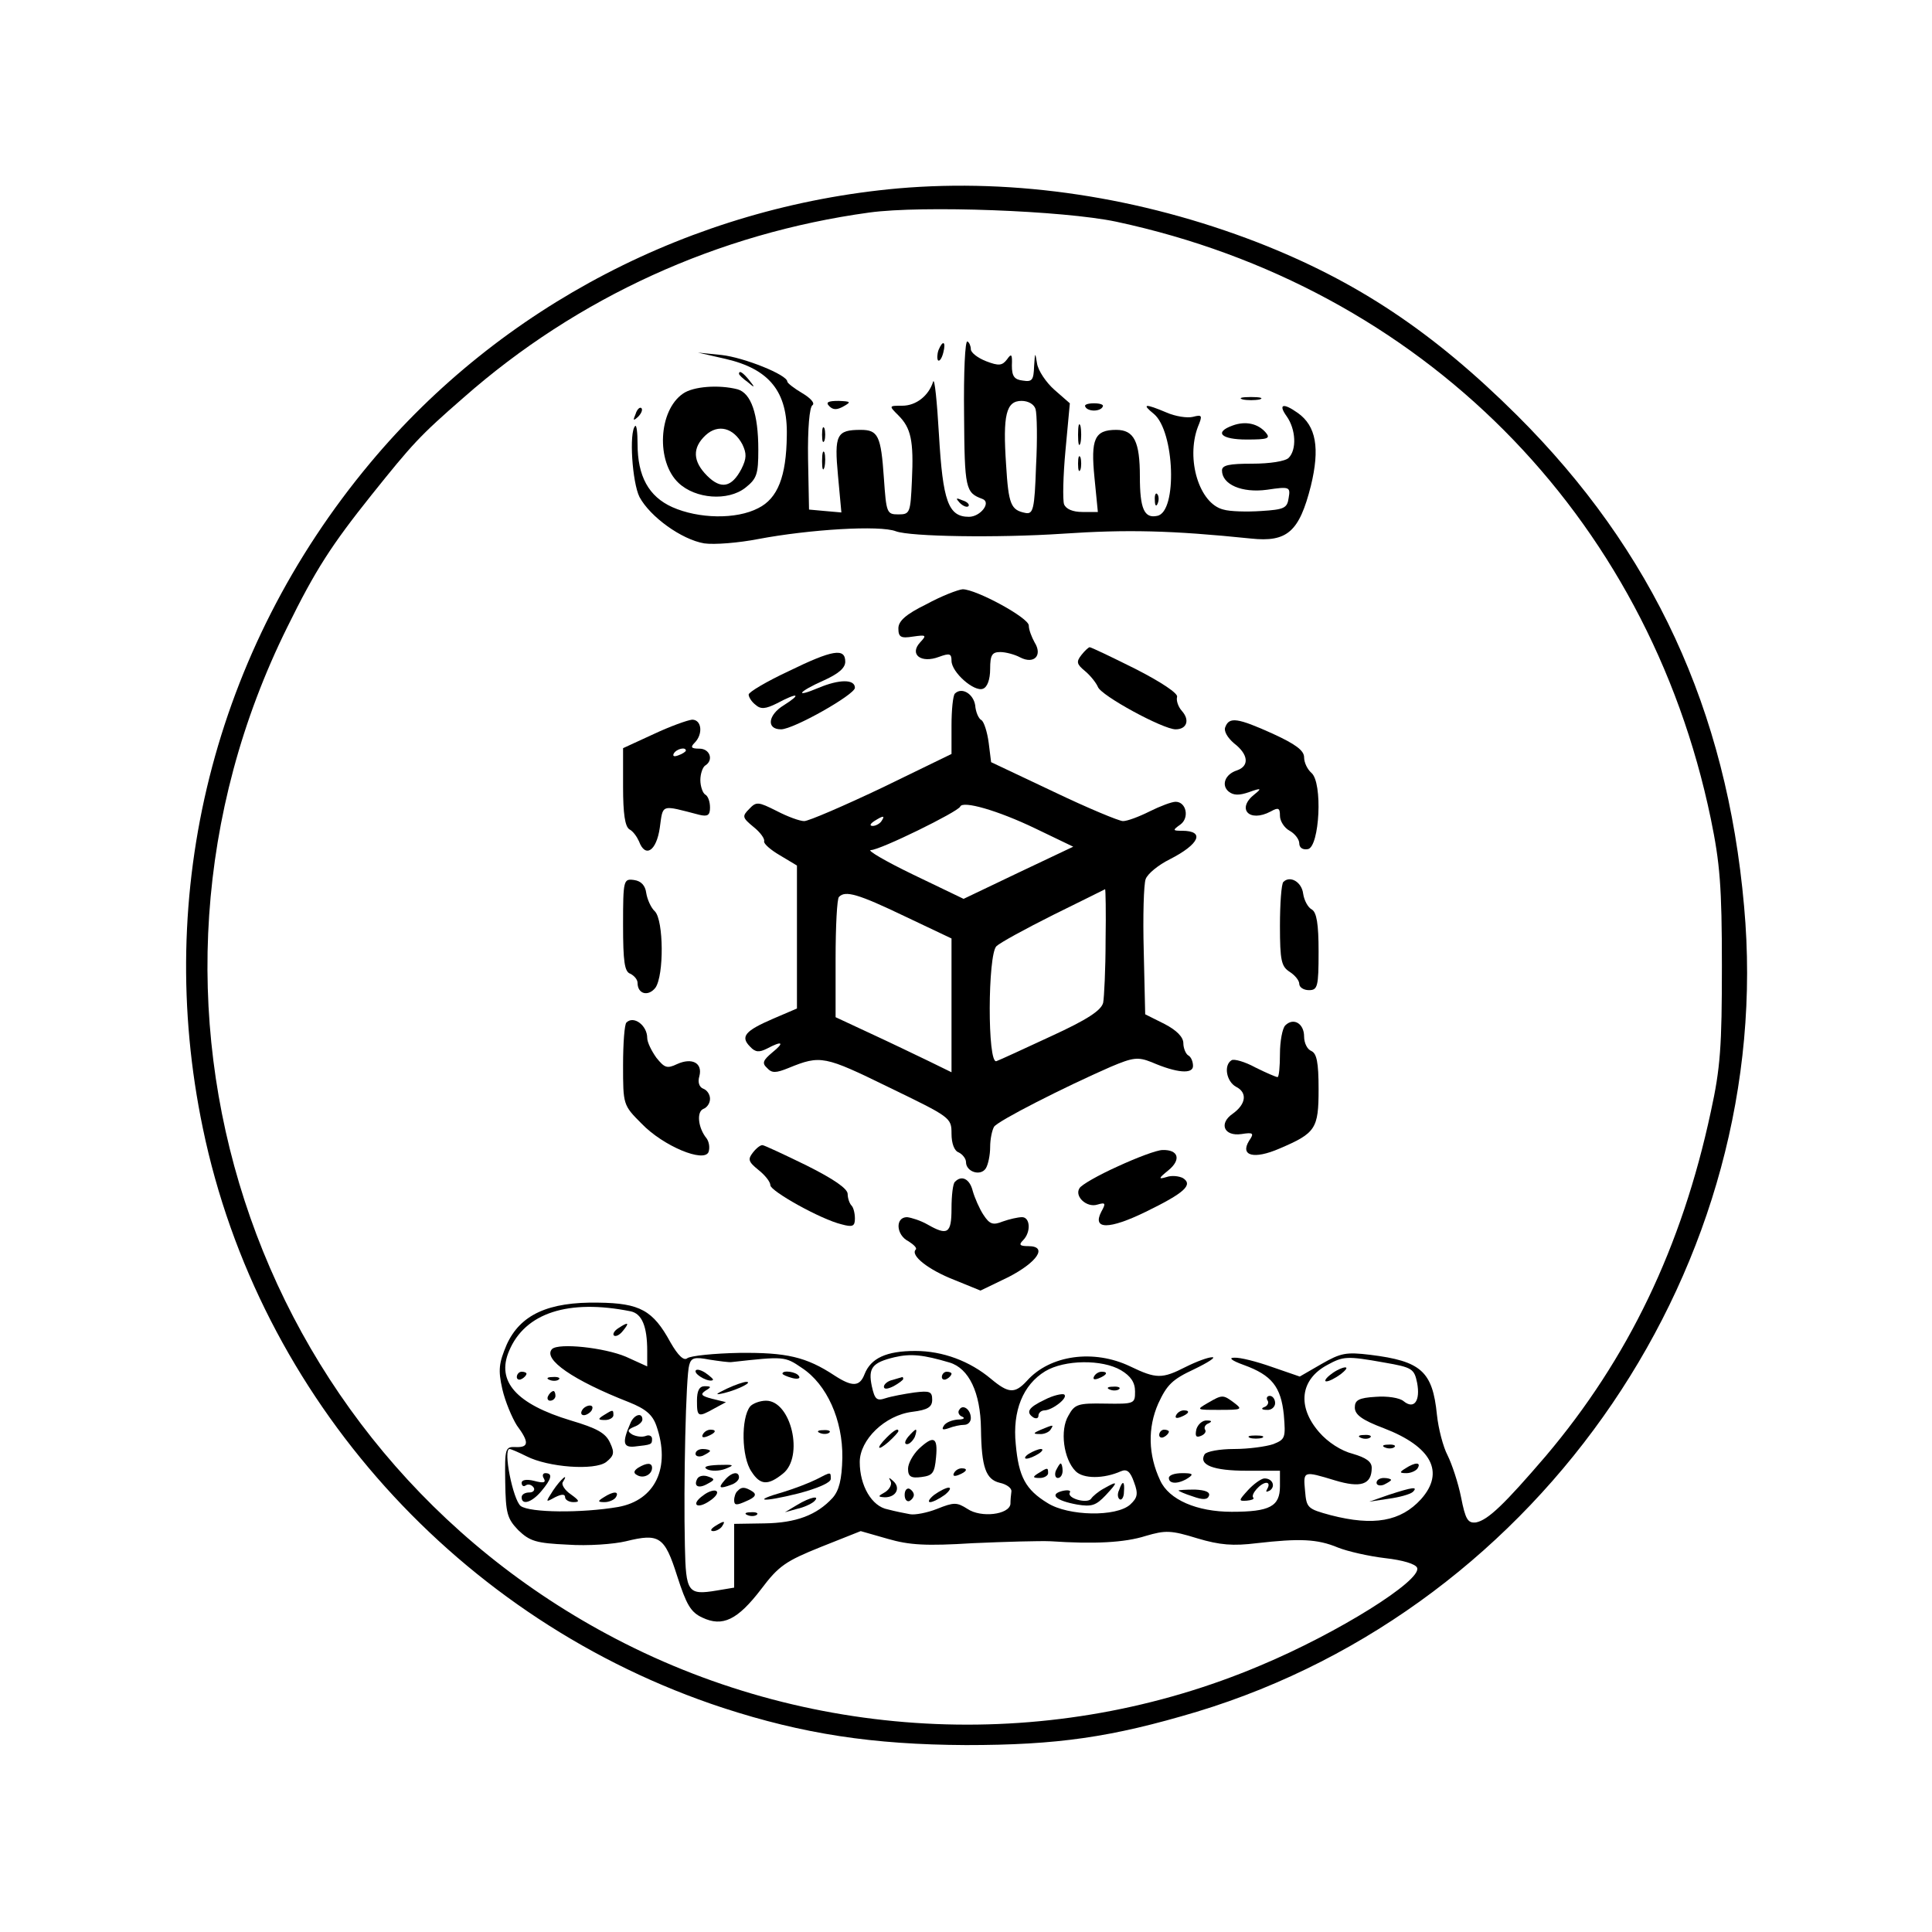 <?xml version="1.0" standalone="no"?>
<!DOCTYPE svg PUBLIC "-//W3C//DTD SVG 20010904//EN"
 "http://www.w3.org/TR/2001/REC-SVG-20010904/DTD/svg10.dtd">
<svg version="1.0" xmlns="http://www.w3.org/2000/svg"
 width="400pt" height="400pt" viewBox="0 0 400 400"
 preserveAspectRatio="xMidYMid meet">
<g transform="translate(0,400) scale(0.1,-0.1)"
fill="#000000" stroke="none">
<path d="M1860 3610 c-427 -38 -823 -244 -1094 -569 -323 -387 -448 -888 -346
-1377 116 -559 532 -1021 1077 -1200 166 -54 309 -76 503 -77 189 0 301 16
478 69 716 217 1200 929 1133 1667 -36 408 -189 737 -470 1017 -174 173 -332
278 -537 358 -243 94 -501 133 -744 112z m451 -69 c631 -135 1100 -605 1231
-1236 19 -92 23 -141 23 -305 0 -166 -3 -211 -23 -302 -60 -280 -171 -511
-342 -713 -85 -99 -119 -132 -144 -137 -17 -2 -22 6 -31 52 -6 30 -19 69 -28
87 -9 17 -19 55 -22 84 -9 90 -33 111 -138 124 -50 6 -61 4 -101 -19 l-45 -26
-58 20 c-31 11 -66 20 -78 19 -12 0 -5 -6 20 -15 58 -21 77 -45 83 -103 4 -48
3 -51 -22 -61 -15 -5 -51 -10 -81 -10 -30 0 -57 -5 -61 -11 -13 -22 18 -34 87
-34 l69 0 0 -32 c0 -42 -21 -53 -100 -53 -72 0 -130 25 -148 65 -25 53 -26
109 -4 159 18 39 29 50 74 71 29 14 46 25 38 25 -9 0 -33 -9 -55 -20 -49 -25
-61 -25 -115 1 -75 36 -166 24 -214 -30 -25 -27 -38 -26 -74 4 -44 37 -100 58
-157 58 -60 0 -92 -15 -105 -48 -10 -26 -25 -27 -62 -3 -59 39 -100 48 -197
47 -53 -1 -101 -6 -108 -11 -7 -6 -19 5 -35 33 -36 66 -63 81 -149 82 -104 2
-162 -25 -190 -87 -16 -38 -18 -52 -9 -92 6 -26 20 -59 30 -75 26 -35 25 -46
-2 -45 -22 1 -23 -2 -22 -72 1 -65 4 -76 27 -100 24 -23 37 -27 102 -30 42 -3
96 1 121 7 69 17 80 10 106 -72 19 -59 28 -75 52 -86 42 -20 73 -5 122 59 36
48 51 58 123 87 l83 33 56 -16 c45 -13 79 -15 176 -9 67 3 139 5 161 4 90 -6
153 -3 197 11 41 12 52 12 107 -5 47 -14 74 -16 123 -10 88 10 125 9 168 -9
20 -8 64 -18 98 -22 36 -4 63 -12 66 -20 10 -26 -164 -135 -324 -202 -427
-181 -921 -161 -1335 55 -761 397 -1062 1324 -680 2095 58 118 91 169 174 273
85 106 99 122 191 202 235 207 526 340 840 383 110 15 402 4 511 -19z m-1005
-2256 c23 -5 34 -31 34 -82 l0 -32 -44 20 c-45 19 -139 29 -153 16 -20 -21 44
-65 159 -110 35 -14 49 -26 57 -49 30 -86 -2 -154 -79 -168 -76 -13 -183 -12
-202 2 -16 13 -37 118 -23 118 3 0 19 -7 35 -15 45 -23 141 -30 165 -12 16 13
18 19 8 40 -9 20 -27 30 -81 46 -113 34 -155 81 -128 144 33 79 123 108 252
82z m660 -106 c40 -12 64 -62 65 -137 1 -80 10 -105 39 -112 14 -3 25 -11 24
-18 -1 -7 -2 -18 -2 -26 -3 -22 -61 -29 -89 -10 -22 14 -28 14 -63 0 -20 -8
-46 -13 -56 -11 -11 2 -31 6 -46 10 -33 6 -58 49 -58 98 0 46 52 97 109 104
32 4 41 10 41 25 0 17 -5 19 -37 15 -21 -3 -48 -8 -60 -12 -18 -6 -22 -2 -28
25 -8 38 1 49 47 60 34 8 60 5 114 -11z m-451 1 c108 12 110 12 145 -12 52
-34 85 -108 84 -186 -1 -46 -7 -68 -20 -83 -33 -36 -76 -52 -141 -53 l-63 -1
0 -66 0 -66 -36 -6 c-60 -10 -64 -4 -66 92 -3 127 2 353 9 375 4 15 11 17 42
11 20 -3 41 -6 46 -5z m1351 -1 c58 -10 62 -13 68 -42 7 -37 -6 -56 -28 -38
-8 7 -34 11 -58 9 -35 -2 -43 -7 -43 -22 0 -15 15 -26 60 -43 99 -38 127 -91
77 -147 -42 -46 -98 -56 -187 -33 -48 13 -50 15 -53 50 -4 42 -4 42 62 22 53
-16 76 -9 76 26 0 13 -12 21 -39 29 -24 6 -52 24 -70 45 -46 53 -39 109 17
139 33 18 40 19 118 5z m-545 -16 c20 -12 29 -25 29 -44 0 -25 -1 -26 -62 -25
-56 1 -63 -1 -76 -25 -18 -30 -10 -90 15 -115 16 -16 58 -16 94 0 12 5 19 0
27 -23 9 -24 7 -32 -8 -46 -29 -26 -128 -24 -171 3 -46 28 -60 55 -66 122 -7
69 15 123 61 151 40 24 118 25 157 2z"/>
<path d="M1996 3143 c1 -156 3 -163 38 -176 19 -7 -4 -37 -28 -37 -43 0 -54
33 -62 170 -4 69 -9 118 -12 110 -9 -29 -35 -50 -64 -50 -28 0 -28 0 -8 -20
26 -26 32 -52 28 -135 -3 -67 -4 -70 -28 -70 -24 0 -25 3 -30 75 -6 88 -12
100 -48 100 -50 0 -55 -10 -47 -95 l7 -76 -34 3 -33 3 -2 105 c-1 63 3 107 9
111 6 4 -4 15 -21 25 -17 10 -31 21 -31 24 0 14 -90 50 -136 55 l-49 5 57 -13
c91 -21 129 -68 127 -159 -1 -85 -19 -130 -59 -150 -46 -24 -124 -22 -178 2
-49 22 -72 64 -72 131 0 23 -2 40 -5 37 -13 -13 -6 -117 9 -147 22 -41 87 -88
134 -96 21 -3 71 1 112 9 106 20 252 29 285 16 30 -11 209 -14 345 -5 133 9
225 7 390 -10 75 -8 100 14 124 109 19 78 11 124 -27 151 -31 22 -41 18 -23
-7 19 -27 21 -69 4 -86 -7 -7 -39 -12 -75 -12 -48 0 -63 -3 -63 -14 0 -29 41
-47 93 -40 47 7 49 6 45 -17 -3 -21 -9 -24 -57 -27 -30 -2 -65 -1 -78 3 -50
12 -78 104 -53 171 10 24 9 26 -10 21 -12 -3 -37 1 -55 9 -45 19 -52 18 -26
-3 43 -36 49 -203 7 -211 -27 -6 -36 15 -36 81 0 73 -12 97 -49 97 -45 0 -53
-19 -45 -99 l7 -71 -32 0 c-20 0 -34 6 -38 16 -3 9 -2 59 3 112 l9 97 -32 28
c-17 15 -34 40 -36 55 -4 24 -4 23 -6 -6 -1 -29 -4 -33 -23 -30 -18 2 -23 9
-23 31 1 24 -1 26 -10 13 -10 -13 -17 -14 -43 -4 -18 7 -32 18 -32 25 0 6 -3
14 -7 16 -5 3 -8 -65 -7 -150z m148 10 c3 -10 4 -63 1 -118 -3 -90 -6 -100
-22 -97 -30 6 -35 17 -40 100 -7 103 0 132 32 132 14 0 26 -7 29 -17z"/>
<path d="M1943 3275 c-3 -9 -3 -18 -1 -21 3 -3 8 4 11 16 6 23 -1 27 -10 5z"/>
<path d="M1530 3226 c0 -2 8 -10 18 -17 15 -13 16 -12 3 4 -13 16 -21 21 -21
13z"/>
<path d="M1414 3185 c-51 -35 -56 -141 -9 -185 35 -33 102 -38 138 -10 24 19
27 28 27 79 0 74 -15 117 -43 125 -39 10 -92 6 -113 -9z m123 -105 c9 -19 9
-29 -2 -51 -20 -38 -42 -43 -71 -14 -30 30 -31 58 -3 84 26 24 58 15 76 -19z"/>
<path d="M2573 3173 c9 -2 25 -2 35 0 9 3 1 5 -18 5 -19 0 -27 -2 -17 -5z"/>
<path d="M1717 3159 c8 -8 16 -8 30 0 16 9 14 10 -11 11 -22 0 -27 -3 -19 -11z"/>
<path d="M2247 3158 c2 -5 10 -8 18 -8 8 0 16 3 18 8 3 4 -5 7 -18 7 -13 0
-21 -3 -18 -7z"/>
<path d="M1316 3143 c-6 -14 -5 -15 5 -6 7 7 10 15 7 18 -3 3 -9 -2 -12 -12z"/>
<path d="M2232 3100 c0 -19 2 -27 5 -17 2 9 2 25 0 35 -3 9 -5 1 -5 -18z"/>
<path d="M2552 3119 c-39 -14 -24 -29 29 -29 43 0 50 2 40 14 -16 19 -42 25
-69 15z"/>
<path d="M1702 3100 c0 -14 2 -19 5 -12 2 6 2 18 0 25 -3 6 -5 1 -5 -13z"/>
<path d="M1702 3045 c0 -16 2 -22 5 -12 2 9 2 23 0 30 -3 6 -5 -1 -5 -18z"/>
<path d="M2232 3040 c0 -14 2 -19 5 -12 2 6 2 18 0 25 -3 6 -5 1 -5 -13z"/>
<path d="M2391 2964 c0 -11 3 -14 6 -6 3 7 2 16 -1 19 -3 4 -6 -2 -5 -13z"/>
<path d="M1987 2959 c7 -7 15 -10 18 -7 3 3 -2 9 -12 12 -14 6 -15 5 -6 -5z"/>
<path d="M1918 2749 c-43 -21 -58 -35 -58 -50 0 -18 5 -21 30 -17 28 4 29 3
15 -12 -23 -25 2 -44 39 -30 22 8 26 7 26 -8 0 -24 47 -65 65 -58 9 3 15 19
15 41 0 29 4 35 21 35 11 0 30 -5 41 -11 29 -15 47 4 30 31 -6 11 -12 26 -12
35 0 16 -109 75 -137 75 -10 -1 -44 -14 -75 -31z"/>
<path d="M2239 2644 c-11 -14 -10 -19 7 -33 11 -9 23 -24 27 -33 6 -18 135
-88 161 -88 23 0 30 19 13 38 -8 9 -12 22 -10 29 3 7 -33 31 -86 58 -50 25
-92 45 -95 45 -2 0 -10 -7 -17 -16z"/>
<path d="M1632 2610 c-45 -21 -82 -43 -82 -48 0 -5 6 -15 14 -21 11 -10 21 -9
45 3 43 23 52 20 14 -4 -33 -20 -37 -50 -6 -50 26 0 153 72 153 86 0 18 -32
18 -75 0 -52 -22 -42 -8 10 15 31 14 45 26 45 39 0 29 -26 25 -118 -20z"/>
<path d="M1977 2564 c-4 -4 -7 -34 -7 -66 l0 -59 -144 -70 c-80 -38 -152 -69
-161 -69 -9 0 -34 9 -57 21 -38 19 -42 20 -57 4 -15 -15 -14 -18 9 -37 14 -11
24 -25 22 -30 -1 -5 14 -18 33 -29 l35 -21 0 -148 0 -148 -49 -21 c-58 -25
-69 -37 -48 -58 11 -12 19 -12 35 -4 32 17 37 13 11 -8 -19 -16 -22 -22 -11
-32 10 -11 18 -11 45 0 66 27 74 25 207 -40 128 -62 130 -63 130 -96 0 -21 6
-36 15 -39 8 -4 15 -13 15 -20 0 -20 30 -30 41 -13 5 8 9 28 9 44 0 17 4 35 8
42 7 12 147 83 241 124 47 20 57 21 85 10 53 -23 86 -25 86 -8 0 9 -4 19 -10
22 -5 3 -10 15 -10 25 0 13 -14 27 -39 40 l-40 20 -3 131 c-2 72 0 139 4 149
4 11 26 29 50 41 61 31 74 59 25 59 -19 0 -20 1 -3 13 19 14 12 47 -10 47 -8
0 -32 -9 -54 -20 -22 -11 -46 -20 -55 -20 -8 0 -73 27 -144 61 l-129 61 -5 40
c-3 23 -10 44 -15 47 -6 3 -12 17 -13 31 -4 24 -28 38 -42 24z m166 -279 l79
-38 -114 -54 -113 -54 -104 50 c-58 28 -97 51 -88 51 19 0 180 79 185 90 5 13
78 -8 155 -45z m-318 15 c-3 -5 -12 -10 -18 -10 -7 0 -6 4 3 10 19 12 23 12
15 0z m464 -247 c0 -60 -3 -118 -5 -129 -4 -16 -33 -35 -107 -69 -56 -26 -108
-50 -114 -52 -19 -7 -18 221 0 238 7 7 60 36 118 65 57 28 105 52 107 53 1 0
2 -47 1 -106z m-416 50 l97 -46 0 -139 0 -138 -47 23 c-27 13 -81 39 -120 57
l-73 34 0 121 c0 67 3 125 7 128 13 14 40 6 136 -40z"/>
<path d="M1353 2480 l-63 -29 0 -80 c0 -56 4 -82 13 -88 8 -4 16 -16 20 -25
13 -35 36 -20 43 28 7 50 1 48 82 27 17 -4 22 -1 22 15 0 12 -4 24 -10 27 -5
3 -10 17 -10 30 0 13 5 27 10 30 18 11 10 35 -12 35 -17 0 -19 3 -10 12 18 18
15 48 -5 48 -10 -1 -46 -14 -80 -30z m67 -34 c0 -2 -7 -7 -16 -10 -8 -3 -12
-2 -9 4 6 10 25 14 25 6z"/>
<path d="M2537 2495 c-4 -8 4 -22 18 -34 30 -23 32 -47 6 -56 -25 -8 -33 -31
-17 -44 10 -8 22 -8 42 -1 25 9 27 8 12 -4 -39 -30 -12 -60 33 -36 16 9 19 7
19 -9 0 -11 9 -25 20 -31 11 -6 20 -18 20 -26 0 -9 7 -14 18 -12 24 5 31 138
7 158 -8 7 -15 21 -15 32 0 14 -17 27 -65 49 -73 33 -90 35 -98 14z"/>
<path d="M1290 2085 c0 -76 3 -97 15 -101 8 -4 15 -12 15 -19 0 -23 22 -29 37
-10 18 26 17 139 -1 158 -8 7 -16 25 -18 38 -2 16 -11 25 -25 27 -22 3 -23 1
-23 -93z"/>
<path d="M2657 2174 c-4 -4 -7 -45 -7 -91 0 -72 3 -84 20 -95 11 -7 20 -18 20
-25 0 -7 9 -13 20 -13 18 0 20 7 20 80 0 57 -4 81 -14 87 -8 4 -16 19 -18 33
-3 24 -27 38 -41 24z"/>
<path d="M1297 1883 c-4 -3 -7 -43 -7 -88 0 -82 0 -83 38 -121 45 -47 130 -82
139 -59 3 9 1 21 -4 28 -18 22 -21 55 -7 61 8 3 14 12 14 21 0 9 -6 18 -14 21
-8 3 -12 13 -8 26 7 27 -15 39 -46 25 -21 -10 -26 -8 -43 13 -10 14 -19 32
-19 41 0 26 -28 47 -43 32z"/>
<path d="M2661 1877 c-6 -6 -11 -33 -11 -59 0 -26 -2 -48 -5 -48 -3 0 -24 9
-46 20 -22 12 -44 18 -49 15 -17 -10 -11 -44 9 -55 24 -12 21 -36 -7 -56 -29
-20 -18 -47 18 -42 25 4 27 2 16 -14 -19 -31 10 -39 63 -16 75 32 81 41 81
123 0 56 -4 74 -15 79 -8 3 -15 16 -15 30 0 27 -22 40 -39 23z"/>
<path d="M1559 1614 c-11 -14 -10 -19 11 -36 14 -11 25 -25 25 -32 0 -12 105
-71 148 -81 22 -6 27 -4 27 12 0 11 -3 23 -7 27 -4 4 -8 15 -8 24 0 11 -29 31
-85 59 -47 23 -88 42 -91 42 -4 1 -13 -6 -20 -15z"/>
<path d="M2314 1585 c-40 -18 -75 -38 -79 -45 -11 -17 15 -41 37 -34 17 5 18
3 8 -15 -19 -37 16 -37 92 0 80 39 99 56 77 70 -8 4 -23 6 -34 2 -17 -5 -17
-3 4 14 27 22 21 43 -12 42 -12 0 -54 -16 -93 -34z"/>
<path d="M1977 1553 c-4 -3 -7 -28 -7 -55 0 -52 -8 -57 -50 -33 -14 8 -33 14
-42 15 -25 0 -23 -37 3 -50 11 -7 18 -14 15 -17 -12 -12 26 -42 80 -63 l54
-22 58 28 c60 31 82 64 41 64 -18 0 -20 3 -11 12 17 17 15 48 -2 48 -8 0 -26
-4 -40 -9 -20 -8 -27 -6 -40 14 -8 12 -18 35 -22 49 -6 25 -23 34 -37 19z"/>
<path d="M2500 1095 c-24 -14 -23 -14 25 -14 46 0 48 1 31 14 -24 18 -25 18
-56 0z"/>
<path d="M2624 1101 c4 -5 0 -12 -6 -14 -8 -3 -6 -6 5 -6 9 -1 17 6 17 14 0 8
-5 15 -11 15 -5 0 -8 -4 -5 -9z"/>
<path d="M2435 1070 c-3 -6 1 -7 9 -4 18 7 21 14 7 14 -6 0 -13 -4 -16 -10z"/>
<path d="M2477 1041 c-3 -14 -1 -18 9 -14 8 3 12 9 9 13 -3 5 1 11 7 13 8 4 7
6 -3 6 -9 1 -19 -8 -22 -18z"/>
<path d="M2400 1029 c0 -5 5 -7 10 -4 6 3 10 8 10 11 0 2 -4 4 -10 4 -5 0 -10
-5 -10 -11z"/>
<path d="M2588 1023 c6 -2 18 -2 25 0 6 3 1 5 -13 5 -14 0 -19 -2 -12 -5z"/>
<path d="M2420 940 c0 -13 20 -13 40 0 12 8 9 10 -12 10 -16 0 -28 -4 -28 -10z"/>
<path d="M2584 915 c-20 -22 -20 -23 -3 -22 10 1 16 3 14 6 -7 6 15 31 27 31
5 0 6 -5 2 -12 -4 -7 -3 -8 5 -4 13 9 5 26 -12 25 -7 -1 -22 -12 -33 -24z"/>
<path d="M2440 914 c0 -1 13 -7 29 -12 22 -8 31 -7 34 1 3 8 -8 12 -29 13 -19
0 -34 -1 -34 -2z"/>
<path d="M1280 1250 c-8 -5 -12 -12 -9 -15 4 -3 12 1 19 10 14 17 11 19 -10 5z"/>
<path d="M1070 1149 c0 -5 5 -7 10 -4 6 3 10 8 10 11 0 2 -4 4 -10 4 -5 0 -10
-5 -10 -11z"/>
<path d="M1138 1143 c7 -3 16 -2 19 1 4 3 -2 6 -13 5 -11 0 -14 -3 -6 -6z"/>
<path d="M1135 1110 c-3 -5 -1 -10 4 -10 6 0 11 5 11 10 0 6 -2 10 -4 10 -3 0
-8 -4 -11 -10z"/>
<path d="M1205 1080 c-3 -5 -2 -10 4 -10 5 0 13 5 16 10 3 6 2 10 -4 10 -5 0
-13 -4 -16 -10z"/>
<path d="M1250 1070 c-13 -8 -12 -10 3 -10 9 0 17 5 17 10 0 12 -1 12 -20 0z"/>
<path d="M1305 1053 c-17 -39 -15 -50 8 -48 36 4 37 4 37 16 0 6 -6 9 -13 6
-8 -3 -20 -1 -28 3 -11 7 -10 10 4 16 9 3 17 10 17 15 0 16 -18 10 -25 -8z"/>
<path d="M1321 961 c-9 -6 -10 -11 -2 -15 13 -8 31 1 31 15 0 11 -11 11 -29 0z"/>
<path d="M1126 939 c5 -9 -1 -10 -20 -5 -16 4 -26 2 -26 -4 0 -6 4 -9 9 -5 5
3 12 1 16 -5 3 -5 -1 -10 -9 -10 -9 0 -16 -4 -16 -10 0 -17 21 -11 41 13 21
25 24 37 8 37 -5 0 -7 -5 -3 -11z"/>
<path d="M1145 914 c-16 -25 -16 -25 4 -14 14 7 21 7 21 0 0 -5 8 -10 17 -10
14 0 13 3 -5 16 -12 8 -20 20 -17 25 14 22 -4 7 -20 -17z"/>
<path d="M1250 900 c-13 -8 -13 -10 2 -10 9 0 20 5 23 10 8 13 -5 13 -25 0z"/>
<path d="M1950 1149 c0 -5 5 -7 10 -4 6 3 10 8 10 11 0 2 -4 4 -10 4 -5 0 -10
-5 -10 -11z"/>
<path d="M1848 1143 c-10 -2 -18 -9 -18 -14 0 -6 8 -5 20 1 11 6 20 13 20 15
0 3 -1 4 -2 4 -2 -1 -11 -3 -20 -6z"/>
<path d="M1986 1081 c-4 -5 0 -12 6 -14 7 -3 3 -6 -9 -6 -12 -1 -25 -6 -29
-13 -5 -8 -2 -9 10 -5 10 4 24 7 32 7 8 0 14 6 14 14 0 18 -17 30 -24 17z"/>
<path d="M1836 1024 c-23 -23 -20 -30 4 -9 11 10 20 20 20 22 0 7 -9 2 -24
-13z"/>
<path d="M1880 1025 c-7 -9 -8 -15 -2 -15 5 0 12 7 16 15 3 8 4 15 2 15 -2 0
-9 -7 -16 -15z"/>
<path d="M1902 1000 c-12 -12 -22 -30 -22 -41 0 -16 6 -20 28 -17 23 3 27 8
30 41 4 42 -5 46 -36 17z"/>
<path d="M1975 950 c-3 -6 1 -7 9 -4 18 7 21 14 7 14 -6 0 -13 -4 -16 -10z"/>
<path d="M1844 933 c3 -6 -2 -16 -11 -22 -16 -9 -16 -10 -1 -11 23 0 33 19 18
33 -10 9 -11 9 -6 0z"/>
<path d="M1873 905 c0 -9 4 -14 9 -13 5 2 10 8 10 13 0 5 -5 11 -10 13 -5 1
-9 -4 -9 -13z"/>
<path d="M1934 905 c-10 -8 -14 -15 -8 -15 5 0 19 7 30 15 10 8 14 15 8 15 -5
0 -19 -7 -30 -15z"/>
<path d="M1440 1161 c0 -9 30 -24 36 -18 2 1 -6 8 -16 15 -11 7 -20 8 -20 3z"/>
<path d="M1620 1156 c0 -2 9 -6 20 -9 11 -3 18 -1 14 4 -5 9 -34 13 -34 5z"/>
<path d="M1505 1125 c-25 -12 -26 -14 -5 -9 28 7 60 23 45 23 -5 0 -23 -6 -40
-14z"/>
<path d="M1443 1100 c0 -34 2 -35 36 -16 l24 13 -29 7 c-22 6 -25 9 -13 17 12
7 12 9 -2 9 -11 0 -16 -9 -16 -30z"/>
<path d="M1553 1088 c-19 -24 -18 -105 3 -135 18 -28 34 -29 65 -4 44 35 17
151 -35 151 -13 0 -28 -6 -33 -12z"/>
<path d="M1455 1030 c-3 -6 1 -7 9 -4 18 7 21 14 7 14 -6 0 -13 -4 -16 -10z"/>
<path d="M1698 1033 c7 -3 16 -2 19 1 4 3 -2 6 -13 5 -11 0 -14 -3 -6 -6z"/>
<path d="M1440 990 c0 -5 7 -7 15 -4 8 4 15 8 15 10 0 2 -7 4 -15 4 -8 0 -15
-4 -15 -10z"/>
<path d="M1464 958 c8 -4 25 -4 38 1 20 8 18 9 -15 8 -24 -1 -32 -4 -23 -9z"/>
<path d="M1444 939 c-9 -16 2 -22 21 -11 15 8 16 10 1 15 -8 3 -18 2 -22 -4z"/>
<path d="M1500 935 c-14 -16 -10 -18 14 -9 9 3 16 10 16 15 0 14 -16 11 -30
-6z"/>
<path d="M1690 937 c-14 -7 -45 -19 -68 -26 -67 -19 -45 -22 31 -3 38 10 67
22 67 30 0 15 1 15 -30 -1z"/>
<path d="M1456 904 c-27 -19 -13 -30 14 -11 12 8 18 17 13 20 -4 3 -17 -1 -27
-9z"/>
<path d="M1527 913 c-4 -3 -7 -12 -7 -19 0 -11 5 -11 25 -2 19 8 22 14 13 20
-16 10 -23 10 -31 1z"/>
<path d="M1650 884 l-25 -15 25 7 c14 3 29 10 35 15 15 14 -7 10 -35 -7z"/>
<path d="M1548 863 c7 -3 16 -2 19 1 4 3 -2 6 -13 5 -11 0 -14 -3 -6 -6z"/>
<path d="M1480 840 c-9 -6 -10 -10 -3 -10 6 0 15 5 18 10 8 12 4 12 -15 0z"/>
<path d="M2756 1155 c-11 -8 -15 -15 -10 -15 6 0 19 7 30 15 10 8 15 14 9 14
-5 0 -19 -6 -29 -14z"/>
<path d="M2818 1023 c7 -3 16 -2 19 1 4 3 -2 6 -13 5 -11 0 -14 -3 -6 -6z"/>
<path d="M2868 1003 c7 -3 16 -2 19 1 4 3 -2 6 -13 5 -11 0 -14 -3 -6 -6z"/>
<path d="M2910 960 c-13 -8 -13 -10 2 -10 9 0 20 5 23 10 8 13 -5 13 -25 0z"/>
<path d="M2850 930 c0 -5 7 -7 15 -4 8 4 15 8 15 10 0 2 -7 4 -15 4 -8 0 -15
-4 -15 -10z"/>
<path d="M2875 905 l-40 -14 40 6 c22 3 44 9 50 14 12 12 -1 10 -50 -6z"/>
<path d="M2265 1150 c-3 -6 1 -7 9 -4 18 7 21 14 7 14 -6 0 -13 -4 -16 -10z"/>
<path d="M2298 1123 c7 -3 16 -2 19 1 4 3 -2 6 -13 5 -11 0 -14 -3 -6 -6z"/>
<path d="M2163 1102 c-34 -16 -40 -26 -23 -37 6 -3 10 -1 10 4 0 6 6 11 13 11
17 1 50 27 40 33 -4 2 -23 -2 -40 -11z"/>
<path d="M2155 1040 c-16 -7 -17 -9 -3 -9 9 -1 20 4 23 9 7 11 7 11 -20 0z"/>
<path d="M2130 990 c-8 -5 -10 -10 -5 -10 6 0 17 5 25 10 8 5 11 10 5 10 -5 0
-17 -5 -25 -10z"/>
<path d="M2186 955 c-3 -8 -1 -15 4 -15 6 0 10 7 10 15 0 8 -2 15 -4 15 -2 0
-6 -7 -10 -15z"/>
<path d="M2150 950 c-13 -8 -12 -10 3 -10 9 0 17 5 17 10 0 12 -1 12 -20 0z"/>
<path d="M2285 918 c-11 -6 -23 -16 -26 -21 -8 -11 -51 1 -44 13 3 4 -4 6 -16
3 -27 -7 -13 -20 31 -28 30 -5 39 -2 59 19 27 29 26 31 -4 14z"/>
<path d="M2317 915 c-4 -8 -3 -16 1 -19 4 -3 9 4 9 15 2 23 -3 25 -10 4z"/>
</g>
</svg>
